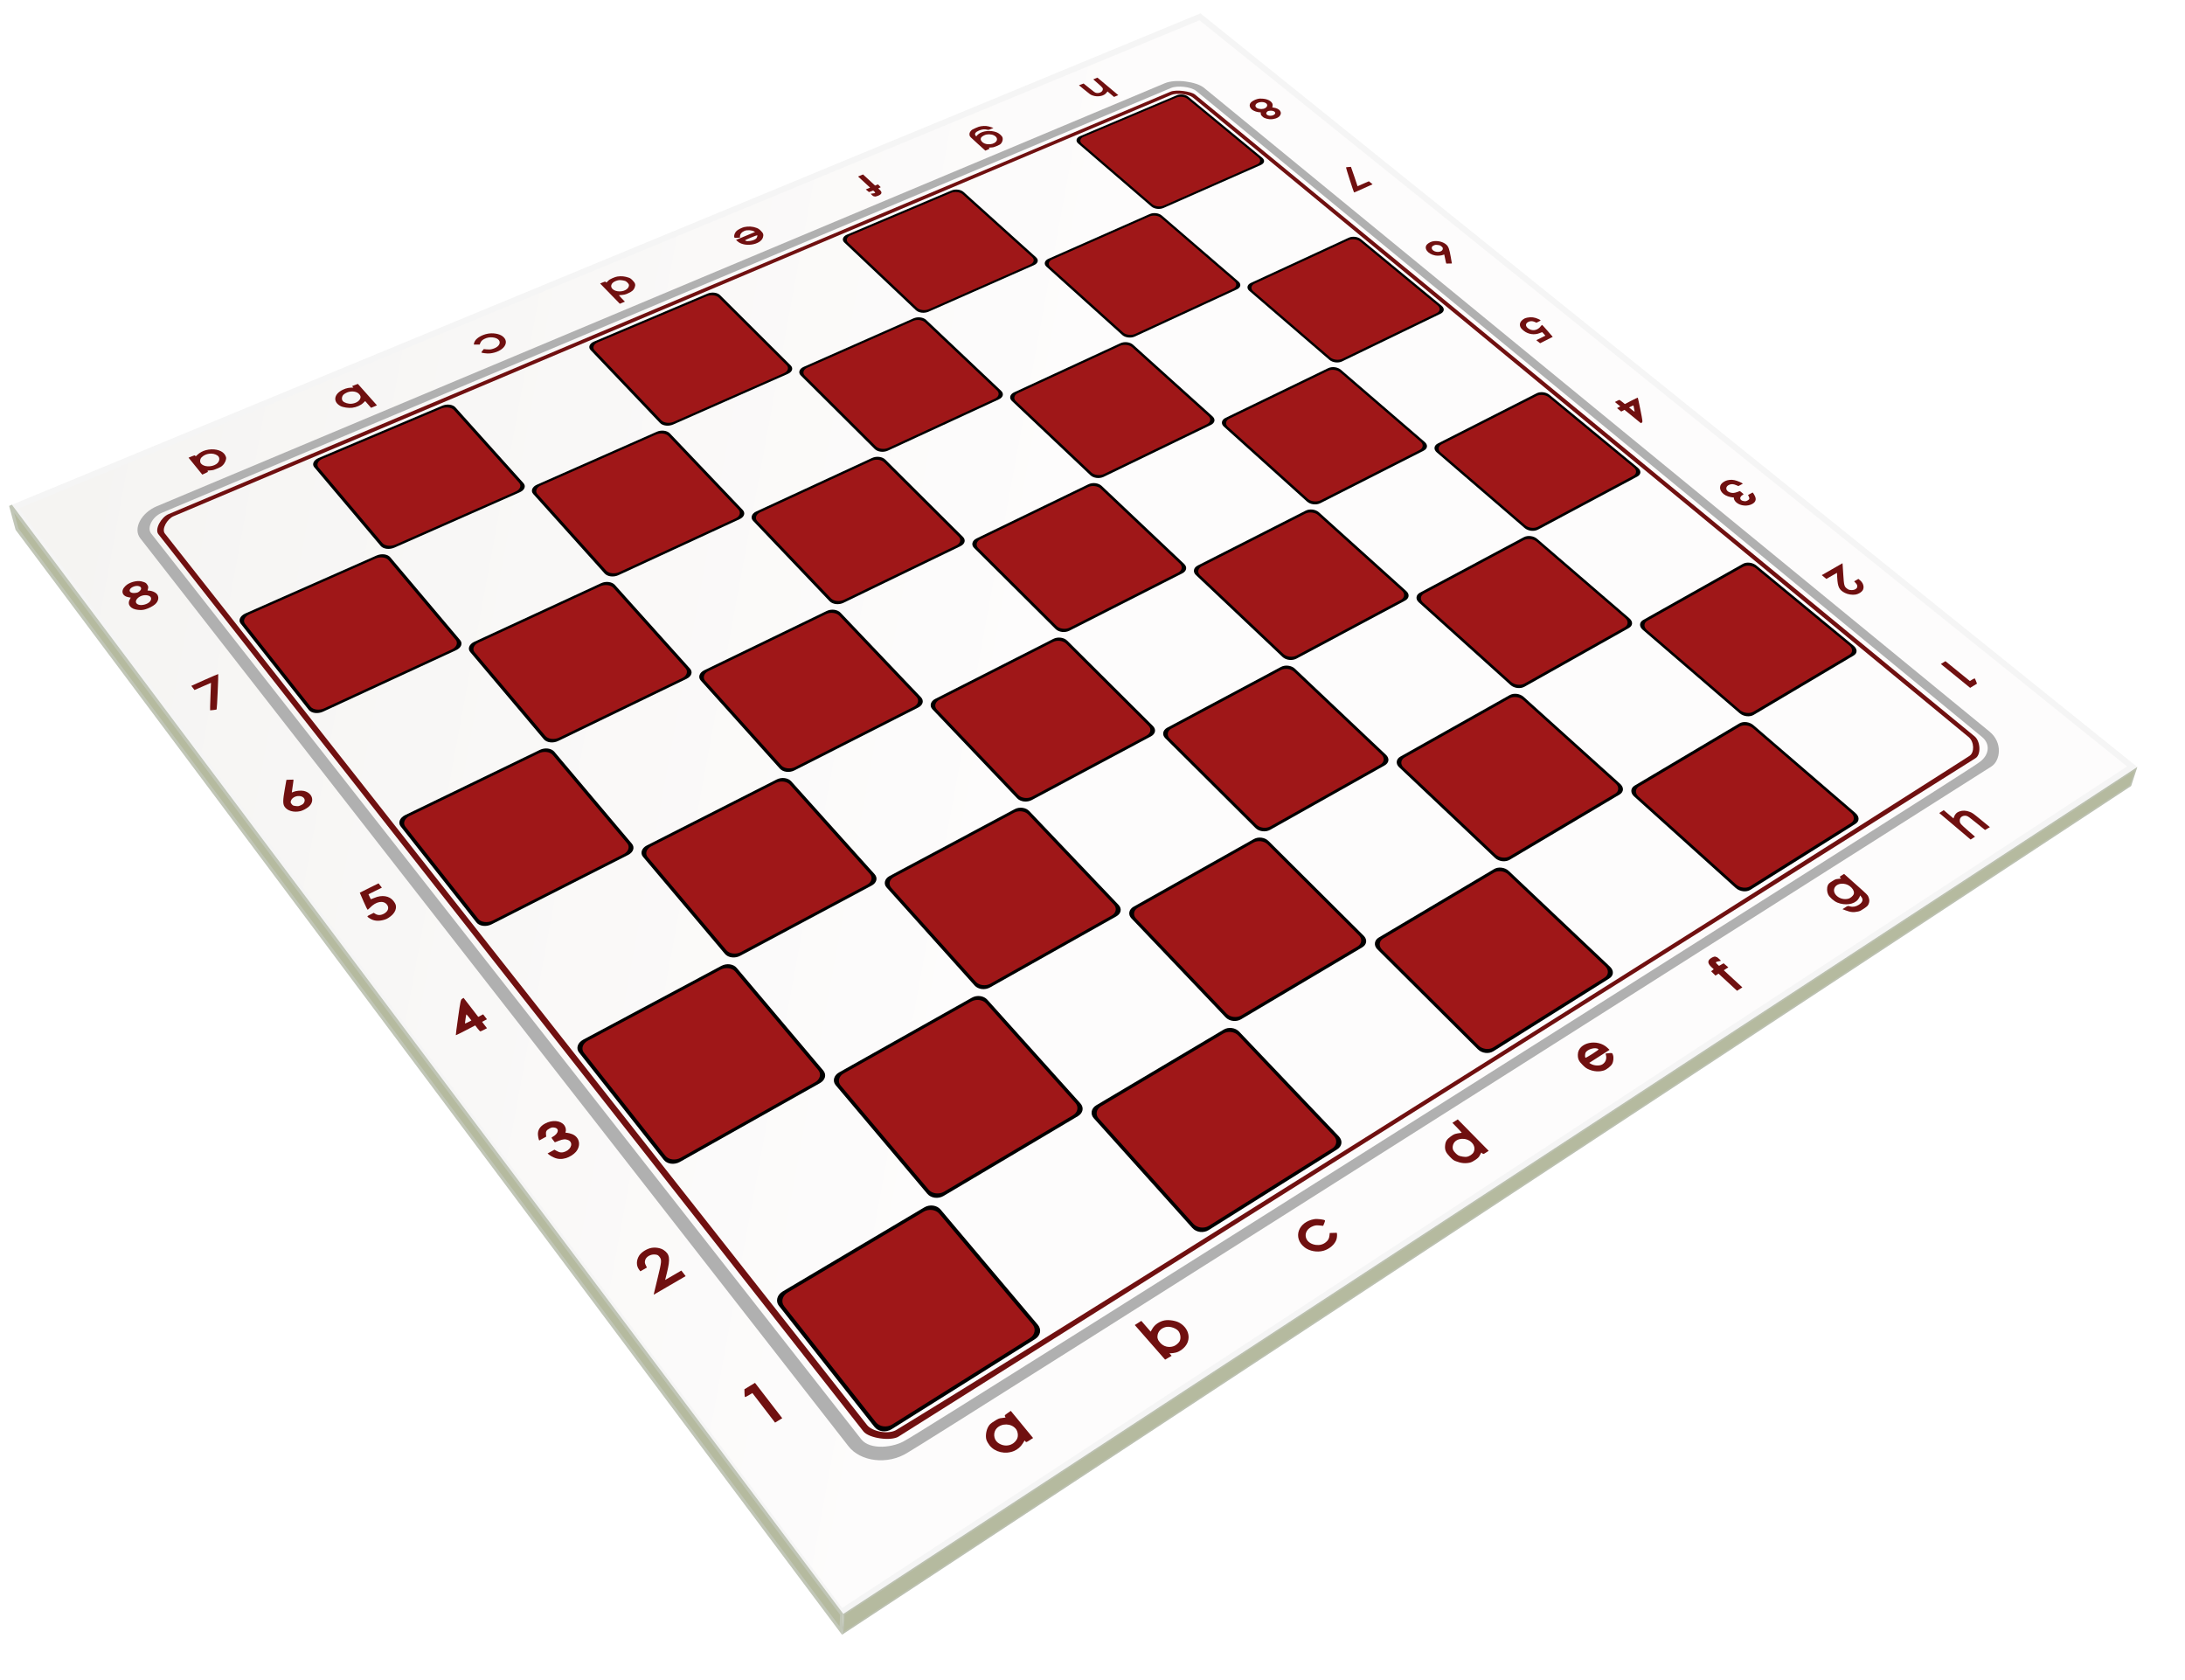 <?xml version="1.0" encoding="UTF-8"?>
<svg width="500" height="384.43" version="1.1" viewBox="0 0 132.292 101.713" xmlns="http://www.w3.org/2000/svg">
 <defs>
  <filter id="c" x="-.042" y="-.056" width="1.084" height="1.112" color-interpolation-filters="sRGB">
   <feGaussianBlur stdDeviation="12.087"/>
  </filter>
  <linearGradient id="d" x1="490.42" x2="549.22" y1="-360.39" y2="-41.218" gradientUnits="userSpaceOnUse">
   <stop stop-color="#fdfcfc" offset="0"/>
   <stop stop-color="#f5f4f2" offset="1"/>
  </linearGradient>
 </defs>
 <g transform="translate(0 -195.29)">
  <g transform="matrix(.186 0 0 .186 -139.76 251.36)">
   <path transform="matrix(.949 0 0 .945 56.225 -3.28)" d="m1145.5-285.71 303.44 244.07-420.15 275.13-269.32-359.62z" fill-rule="evenodd" filter="url(#c)" style="paint-order:normal"/>
   <g transform="matrix(0 -1 -1 0 728.15 415.46)">
    <path d="m711.44-413.85-244.07-303.44-275.13 420.15 359.62 269.32z" fill="url(#d)" fill-rule="evenodd" stroke="#f5f5f5" stroke-width="1.952" style="paint-order:normal"/>
    <g transform="translate(655.01 -589.58)">
     <path d="m-405.67 273.82c-1.547 2.456-0.592 9.672 1.703 11.476 2.572 2.021 290.31 228.15 292.01 229.49 1.616 1.27 5.52-0.932 6.527-3.321 1.115-2.646 136.67-324.22 137.48-326.13 0.791-1.875 0.136-6.713-0.944-8.026-1.2-1.458-207.03-251.52-208.86-253.73-1.592-1.934-5.96-2.139-7.103-0.325-1.173 1.862-218.67 347.18-220.81 350.58l-1.7e-4 -1.4e-4m221.55-348.59c1.051-1.671 4.584-1.594 6.121 0.27 1.8 2.183 207.05 251.17 208.2 252.57 1.018 1.234 1.563 5.152 0.814 6.925-0.76 1.8-136.07 322.3-137.13 324.81-0.895 2.119-4.205 3.973-5.628 2.852-1.602-1.262-287.81-226.72-290.19-228.59-2.104-1.658-3.166-6.997-1.532-9.596 1.19-1.893 19.466-32.349 120.19-192.5 72.649-115.5 98.534-155.76 99.149-156.74" fill="#701010" stroke-width=".48"/>
     <path d="m-410.86 270.82c-4.237 6.686-2.878 15.487 1.997 19.289l164.07 127.98 131.49 102.58c3.188 2.487 8.332-0.374 10.422-5.353l74.497-177.54 63.193-150.6c1.51-3.598 0.481-10.369-1.503-12.79l-95.237-116.21-114.3-139.48c-3.58-4.369-9.493-3.511-11.357-0.57l-100.09 157.78c-64.163 101.14-122.83 193.96-123.17 194.9l-1.8e-4 -1.3e-4m224.41-348.41c2.191-3.47 6.02-4.227 8.491-1.221l114.72 139.56 95.543 116.23c1.363 1.658 1.829 6.107 0.96 8.17l-63.471 150.79-74.854 177.83c-1.278 3.036-4.859 4.804-6.651 3.399l-131.18-102.85-163.63-128.29c-3.715-2.913-2.71-10.712-0.409-14.358 1.738-3.956 218.58-347.26 220.48-349.27l5e-5 8e-5" fill="#b0b0b0" stroke-width=".48"/>
     <g transform="matrix(.977 0 0 .977 -413.93 -262.06)" fill-rule="evenodd">
      <g transform="translate(-200.01 -59.392)">
       <path d="m482.68 825.54l19.289-43.681c0.757-1.714 0.47-3.718-0.566-4.591l-27.591-23.282c-1.131-0.955-2.582-0.372-3.384 1.364l-20.456 44.272c-0.803 1.737-0.58 3.873 0.6 4.804l28.758 22.691c1.078 0.851 2.594 0.136 3.35-1.577"/>
       <path d="m482.42 824.13l18.538-41.942c0.695-1.573 0.453-3.541-0.539-4.377l-26.507-22.338c-1.037-0.874-2.487-0.289-3.222 1.304 0 0-19.612 42.486-19.612 42.486-0.766 1.659-0.509 3.718 0.57 4.571l27.581 21.794c1.032 0.815 2.467 0.14 3.191-1.498" fill="#9f1718"/>
      </g>
      <g transform="translate(-200.01 49.887)">
       <path d="m415.5 663.03s21.722-44.865 21.722-44.865c0.851-1.758 0.542-3.873-0.605-4.842l-30.617-25.835c-1.257-1.061-2.879-0.524-3.783 1.256l-23.097 45.458c-0.907 1.786-0.671 4.042 0.644 5.079l31.992 25.243c1.198 0.945 2.892 0.268 3.744-1.493"/>
       <path d="m415.22 661.53l20.877-43.079c0.782-1.614 0.523-3.689-0.577-4.615l-29.416-24.789c-1.152-0.971-2.773-0.432-3.602 1.201l-22.144 43.624c-0.866 1.706-0.59 3.882 0.612 4.832l30.682 24.244c1.146 0.906 2.751 0.266 3.567-1.418" fill="#9f1718"/>
      </g>
      <g transform="translate(-200.01 159.17)">
       <path d="m340.67 494.45l24.596-46.047c0.963-1.802 0.629-4.042-0.65-5.121l-34.169-28.833c-1.405-1.185-3.228-0.71-4.255 1.114 0 0-26.232 46.628-26.232 46.628-1.032 1.834-0.779 4.225 0.694 5.387l35.805 28.251c1.339 1.057 3.243 0.43 4.21-1.379"/>
       <path d="m340.36 492.86l23.641-44.213c0.884-1.654 0.606-3.849-0.62-4.882l-32.831-27.667c-1.288-1.085-3.111-0.607-4.051 1.066 0 0-25.147 44.748-25.147 44.748-0.985 1.752-0.687 4.06 0.66 5.125l34.337 27.131c1.281 1.012 3.085 0.421 4.01-1.309" fill="#9f1718"/>
      </g>
      <g transform="translate(-200.01 268.45)">
       <path d="m256.79 318.7s28.022-47.199 28.022-47.199c1.095-1.845 0.733-4.224-0.701-5.434l-38.378-32.385c-1.58-1.333-3.644-0.939-4.816 0.926l-29.987 47.752c-1.181 1.881-0.909 4.423 0.753 5.735l40.342 31.831c1.506 1.188 3.661 0.631 4.764-1.226"/>
       <path d="m256.45 317.01l26.936-45.318c1.006-1.693 0.706-4.022-0.669-5.181l-36.877-31.077c-1.448-1.221-3.512-0.823-4.585 0.888l-28.744 45.827c-1.127 1.797-0.804 4.254 0.716 5.456l38.685 30.567c1.441 1.139 3.483 0.613 4.538-1.162" fill="#9f1718"/>
      </g>
      <g transform="translate(-145.37 -114.03)">
       <path d="m479.82 855.8l17.419-41.22c0.684-1.619 0.415-3.533-0.533-4.385l-25.232-22.661c-1.034-0.928-2.352-0.398-3.075 1.24l-18.43 41.735c-0.722 1.636-0.512 3.671 0.563 4.578l26.243 22.145c0.985 0.831 2.362 0.181 3.045-1.433"/>
       <path d="m479.58 854.45s16.74-39.578 16.74-39.578c0.628-1.486 0.4-3.365-0.508-4.179l-24.241-21.743c-0.947-0.85-2.265-0.318-2.928 1.185l-17.671 40.053c-0.69 1.563-0.448 3.525 0.536 4.356l25.171 21.268c0.942 0.796 2.247 0.182 2.9-1.361" fill="#9f1718"/>
      </g>
      <g transform="translate(-145.37 -4.753)">
       <path d="m418.59 694.65s19.522-42.251 19.522-42.251c0.766-1.658 0.477-3.673-0.568-4.612l-27.862-25.022c-1.143-1.026-2.609-0.541-3.421 1.136l-20.704 42.764c-0.812 1.678-0.589 3.821 0.603 4.827l29.045 24.509c1.089 0.919 2.621 0.306 3.386-1.35"/>
       <path d="m418.33 693.22s18.762-40.568 18.762-40.568c0.704-1.521 0.46-3.498-0.542-4.396l-26.768-24.01c-1.047-0.939-2.513-0.452-3.257 1.086 0 0-19.85 41.04-19.85 41.04-0.775 1.603-0.517 3.671 0.573 4.593l27.857 23.538c1.042 0.88 2.493 0.302 3.226-1.282" fill="#9f1718"/>
      </g>
      <g transform="translate(-145.37 104.53)">
       <path d="m350.74 527.88l21.987-43.273c0.862-1.696 0.551-3.824-0.608-4.865l-30.925-27.773c-1.27-1.14-2.909-0.713-3.825 1.001 0 0-23.381 43.773-23.381 43.773-0.918 1.72-0.681 3.984 0.647 5.104l32.32 27.273c1.21 1.021 2.923 0.458 3.786-1.241"/>
       <path d="m350.46 526.38l21.132-41.548c0.792-1.556 0.531-3.641-0.58-4.638l-29.712-26.651c-1.164-1.044-2.803-0.614-3.642 0.958l-22.416 42.009c-0.877 1.643-0.599 3.83 0.615 4.856l30.996 26.19c1.158 0.978 2.78 0.447 3.606-1.177" fill="#9f1718"/>
      </g>
      <g transform="translate(-145.37 213.81)">
       <path d="m275.13 354.55s24.901-44.262 24.901-44.262c0.975-1.732 0.639-3.986-0.653-5.147l-34.523-31.004c-1.419-1.275-3.264-0.922-4.303 0.827 0 0-26.559 44.735-26.559 44.735-1.045 1.76-0.791 4.159 0.698 5.415l36.182 30.532c1.353 1.142 3.279 0.644 4.257-1.096"/>
       <path d="m274.83 352.95l23.934-42.498c0.895-1.59 0.616-3.796-0.623-4.907l-33.171-29.753c-1.301-1.167-3.145-0.812-4.097 0.793l-25.461 42.933c-0.997 1.681-0.698 4.002 0.664 5.152l34.698 29.318c1.294 1.094 3.119 0.624 4.056-1.039" fill="#9f1718"/>
      </g>
      <g transform="translate(-90.728 -59.392)">
       <path d="m416.29 728.41l17.627-39.917c0.692-1.567 0.421-3.493-0.535-4.403l-25.475-24.245c-1.044-0.993-2.376-0.553-3.108 1.032l-18.651 40.365c-0.731 1.582-0.52 3.623 0.566 4.599l26.498 23.798c0.995 0.893 2.386 0.337 3.077-1.227"/>
       <path d="m416.05 727.05l16.94-38.326c0.636-1.438 0.406-3.326-0.51-4.197l-24.473-23.266c-0.956-0.909-2.288-0.467-2.959 0.986l-17.882 38.738c-0.698 1.512-0.455 3.482 0.538 4.376l25.416 22.853c0.952 0.856 2.27 0.33 2.931-1.165" fill="#9f1718"/>
      </g>
      <g transform="translate(-90.728 49.887)">
       <path d="m354.46 563.4l19.757-40.807c0.775-1.601 0.485-3.628-0.571-4.633l-28.136-26.778c-1.154-1.098-2.636-0.712-3.458 0.905l-20.955 41.241c-0.822 1.618-0.598 3.769 0.605 4.85l29.334 26.344c1.1 0.988 2.648 0.479 3.423-1.122"/>
       <path d="m354.2 561.96l18.988-39.18c0.712-1.469 0.467-3.455-0.544-4.417l-27.031-25.697c-1.058-1.005-2.539-0.617-3.292 0.866l-20.091 39.58c-0.785 1.546-0.525 3.624 0.576 4.615l28.134 25.297c1.052 0.946 2.519 0.466 3.26-1.064" fill="#9f1718"/>
      </g>
      <g transform="translate(-90.728 159.17)">
       <path d="m285.93 392.35l22.255-41.664c0.872-1.633 0.56-3.774-0.611-4.888l-31.237-29.73c-1.283-1.221-2.94-0.904-3.867 0.744l-23.668 42.071c-0.93 1.653-0.691 3.925 0.65 5.13l32.65 29.322c1.223 1.098 2.954 0.65 3.828-0.985"/>
       <path d="m285.64 390.83s21.39-40.002 21.39-40.002c0.801-1.498 0.539-3.593-0.582-4.66l-30.012-28.531c-1.176-1.118-2.833-0.799-3.682 0.713l-22.691 40.377c-0.887 1.579-0.609 3.777 0.618 4.881l31.313 28.156c1.17 1.052 2.81 0.63 3.646-0.934" fill="#9f1718"/>
      </g>
      <g transform="translate(-90.728 268.45)">
       <path d="m209.54 214.22s25.208-42.459 25.208-42.459c0.987-1.662 0.649-3.93-0.656-5.173l-34.88-33.197c-1.434-1.365-3.299-1.137-4.351 0.538l-26.89 42.82c-1.058 1.684-0.803 4.093 0.702 5.444l36.562 32.835c1.367 1.228 3.314 0.859 4.305-0.81"/>
       <path d="m209.23 212.6l24.229-40.764c0.906-1.525 0.625-3.742-0.626-4.931l-33.514-31.86c-1.315-1.25-3.179-1.019-4.143 0.518 0 0-25.778 41.097-25.778 41.097-1.009 1.609-0.709 3.942 0.667 5.179l35.062 31.527c1.308 1.176 3.153 0.829 4.101-0.766" fill="#9f1718"/>
      </g>
      <g transform="translate(-36.088 -114.03)">
       <path d="m409.32 764.04l15.983-37.822c0.628-1.487 0.373-3.329-0.506-4.213l-23.391-23.505c-0.957-0.962-2.173-0.56-2.836 0.942 0 0-16.875 38.215-16.875 38.215-0.661 1.496-0.461 3.445 0.534 4.391l24.284 23.112c0.913 0.869 2.183 0.36 2.808-1.12"/>
       <path d="m409.09 762.74s15.359-36.314 15.359-36.314c0.577-1.364 0.36-3.17-0.483-4.016 0 0-22.471-22.556-22.471-22.556-0.877-0.881-2.093-0.477-2.7 0.9l-16.181 36.676c-0.631 1.43-0.402 3.312 0.508 4.179l23.292 22.194c0.873 0.832 2.077 0.352 2.675-1.063" fill="#9f1718"/>
      </g>
      <g transform="translate(-36.088 -4.753)">
       <path d="m352.72 600.71s17.836-38.602 17.836-38.602c0.7-1.516 0.428-3.452-0.538-4.423 0 0-25.719-25.844-25.719-25.844-1.054-1.059-2.4-0.708-3.14 0.822l-18.873 38.982c-0.74 1.528-0.528 3.576 0.569 4.62l26.756 25.465c1.004 0.956 2.411 0.493 3.11-1.019"/>
       <path d="m352.47 599.34l17.141-37.063c0.643-1.391 0.413-3.287-0.513-4.216l-24.708-24.801c-0.966-0.969-2.312-0.617-2.99 0.787l-18.096 37.412c-0.706 1.46-0.463 3.44 0.541 4.396l25.662 24.452c0.961 0.915 2.294 0.479 2.962-0.967" fill="#9f1718"/>
      </g>
      <g transform="translate(-36.088 104.53)">
       <path d="m290.28 431.8s19.994-39.35 19.994-39.35c0.784-1.544 0.493-3.583-0.573-4.654 0 0-28.412-28.55-28.412-28.55-1.165-1.171-2.663-0.885-3.495 0.672l-21.208 39.704c-0.832 1.558-0.607 3.716 0.608 4.873l29.626 28.196c1.111 1.057 2.676 0.653 3.46-0.891"/>
       <path d="m290.02 430.35s19.216-37.78 19.216-37.78c0.72-1.417 0.475-3.411-0.547-4.437l-27.296-27.4c-1.068-1.072-2.566-0.784-3.328 0.644l-20.333 38.106c-0.794 1.489-0.534 3.577 0.579 4.636l28.414 27.074c1.063 1.012 2.545 0.631 3.296-0.844" fill="#9f1718"/>
      </g>
      <g transform="translate(-36.088 213.81)">
       <path d="m221.06 256.41l22.525-40.039c0.883-1.569 0.569-3.724-0.614-4.911l-31.551-31.705c-1.296-1.302-2.971-1.097-3.91 0.484l-23.957 40.352c-0.941 1.585-0.702 3.866 0.653 5.156l32.983 31.392c1.235 1.175 2.985 0.844 3.87-0.728"/>
       <path d="m220.78 254.88s21.649-38.441 21.649-38.441c0.811-1.44 0.548-3.545-0.585-4.682l-30.314-30.428c-1.188-1.192-2.863-0.984-3.723 0.465l-22.968 38.729c-0.898 1.515-0.618 3.724 0.622 4.905l31.632 30.14c1.181 1.126 2.84 0.814 3.686-0.688" fill="#9f1718"/>
      </g>
      <g transform="translate(18.552 -59.392)">
       <path d="m346.25 639.56s16.171-36.619 16.171-36.619c0.636-1.439 0.379-3.292-0.508-4.23l-23.61-24.966c-0.966-1.022-2.194-0.702-2.865 0.75l-17.074 36.953c-0.669 1.447-0.468 3.402 0.536 4.41 0 0 24.514 24.633 24.514 24.633 0.921 0.926 2.205 0.504 2.838-0.93"/>
       <path d="m346.02 638.25s15.54-35.159 15.54-35.159c0.584-1.321 0.366-3.134-0.485-4.032 0 0-22.681-23.96-22.681-23.96-0.886-0.936-2.114-0.614-2.728 0.718l-16.371 35.466c-0.638 1.383-0.409 3.273 0.51 4.197 0 0 23.513 23.653 23.513 23.653 0.881 0.886 2.097 0.488 2.703-0.882" fill="#9f1718"/>
      </g>
      <g transform="translate(18.552 49.887)">
       <path d="m289.1 472.67l18.047-37.276c0.709-1.464 0.435-3.41-0.54-4.442l-25.965-27.456c-1.064-1.125-2.424-0.865-3.174 0.61l-19.097 37.585c-0.749 1.473-0.536 3.528 0.571 4.641l27.015 27.146c1.014 1.019 2.435 0.651 3.143-0.809"/>
       <path d="m288.86 471.29s17.344-35.788 17.344-35.788c0.651-1.343 0.419-3.247-0.515-4.234 0 0-24.944-26.35-24.944-26.35-0.975-1.03-2.335-0.768-3.022 0.585l-18.311 36.073c-0.715 1.408-0.47 3.396 0.543 4.416l25.911 26.065c0.97 0.976 2.317 0.629 2.993-0.767" fill="#9f1718"/>
      </g>
      <g transform="translate(18.552 159.17)">
       <path d="m226.06 299.84l20.233-37.878c0.794-1.486 0.5-3.537-0.576-4.675l-28.69-30.338c-1.177-1.244-2.691-1.059-3.532 0.437l-21.463 38.151c-0.842 1.497-0.617 3.663 0.611 4.896 0 0 29.92 30.065 29.92 30.065 1.122 1.127 2.703 0.828 3.497-0.658"/>
       <path d="m225.79 298.38l19.445-36.366c0.729-1.363 0.482-3.367-0.549-4.457 0 0-27.564-29.117-27.564-29.117-1.079-1.139-2.592-0.952-3.363 0.42l-20.577 36.617c-0.804 1.431-0.542 3.529 0.581 4.659l28.696 28.866c1.073 1.079 2.572 0.798 3.331-0.622" fill="#9f1718"/>
      </g>
      <g transform="translate(18.552 268.45)">
       <path d="m156.15 120.08s22.797-38.398 22.797-38.398c0.893-1.504 0.577-3.672-0.617-4.935 0 0-31.868-33.698-31.868-33.698-1.309-1.384-3.003-1.291-3.952 0.221l-24.249 38.615c-0.953 1.517-0.712 3.806 0.657 5.182l33.319 33.482c1.248 1.254 3.017 1.04 3.912-0.467"/>
       <path d="m155.86 118.54l21.911-36.864c0.821-1.381 0.556-3.496-0.588-4.705 0 0-30.618-32.344-30.618-32.344-1.199-1.267-2.893-1.172-3.763 0.215l-23.247 37.063c-0.909 1.45-0.628 3.67 0.625 4.93 0 0 31.954 32.145 31.954 32.145 1.194 1.201 2.87 1 3.727-0.441" fill="#9f1718"/>
      </g>
      <g transform="translate(73.191 -114.03)">
       <path d="m335.66 679.77l14.717-34.827c0.579-1.37 0.337-3.146-0.482-4.054l-21.759-24.142c-0.89-0.987-2.015-0.694-2.624 0.687l-15.509 35.122c-0.607 1.374-0.416 3.244 0.507 4.219 0 0 22.551 23.847 22.551 23.847 0.848 0.897 2.024 0.51 2.6-0.852"/>
       <path d="m335.44 678.51l14.143-33.437c0.532-1.257 0.325-2.995-0.459-3.864l-20.903-23.169c-0.815-0.904-1.94-0.609-2.499 0.657l-14.872 33.709c-0.579 1.313-0.362 3.121 0.482 4.015 0 0 21.632 22.897 21.632 22.897 0.811 0.859 1.926 0.494 2.476-0.808" fill="#9f1718"/>
      </g>
      <g transform="translate(73.191 -4.753)">
       <path d="m283.14 514.78l16.36-35.407c0.643-1.391 0.386-3.254-0.51-4.248l-23.831-26.44c-0.975-1.082-2.216-0.845-2.895 0.557 0 0-17.274 35.68-17.274 35.68-0.676 1.397-0.475 3.358 0.538 4.429l24.746 26.167c0.93 0.983 2.227 0.648 2.867-0.738"/>
       <path d="m282.91 513.46l15.721-33.993c0.591-1.277 0.372-3.098-0.487-4.049 0 0-22.893-25.375-22.893-25.375-0.894-0.991-2.135-0.752-2.756 0.534l-16.564 34.245c-0.646 1.335-0.415 3.233 0.512 4.215l23.735 25.124c0.889 0.942 2.118 0.625 2.731-0.699" fill="#9f1718"/>
      </g>
      <g transform="translate(73.191 104.53)">
       <path d="m225.45 344.32l18.26-35.937c0.717-1.411 0.442-3.369-0.542-4.461l-26.213-29.082c-1.074-1.192-2.449-1.023-3.207 0.397l-19.324 36.176c-0.757 1.418-0.544 3.479 0.574 4.662 0 0 27.276 28.843 27.276 28.843 1.024 1.083 2.46 0.811 3.176-0.597"/>
       <path d="m225.2 342.93l17.548-34.502c0.659-1.295 0.426-3.207-0.517-4.252l-25.183-27.913c-0.984-1.091-2.359-0.921-3.054 0.382l-18.528 34.722c-0.723 1.355-0.477 3.353 0.546 4.436l26.162 27.692c0.979 1.037 2.34 0.781 3.025-0.565" fill="#9f1718"/>
      </g>
      <g transform="translate(73.191 213.81)">
       <path d="m161.79 167.52l20.474-36.393c0.803-1.427 0.508-3.491-0.579-4.697l-28.97-32.142c-1.188-1.318-2.719-1.235-3.57 0.2 0 0-21.72 36.583-21.72 36.583-0.852 1.436-0.626 3.608 0.614 4.92l30.216 31.952c1.133 1.198 2.732 1.005 3.534-0.422"/>
       <path d="m161.53 166.05l19.677-34.939c0.738-1.31 0.49-3.323-0.552-4.477 0 0-27.833-30.851-27.833-30.851-1.089-1.207-2.619-1.121-3.399 0.194l-20.824 35.114c-0.814 1.372-0.55 3.48 0.584 4.681l28.98 30.676c1.084 1.147 2.599 0.966 3.367-0.398" fill="#9f1718"/>
      </g>
      <g transform="translate(127.83 -59.392)">
       <path d="m273 557.97s14.888-33.714 14.888-33.714c0.586-1.326 0.343-3.111-0.484-4.07l-21.958-25.493c-0.898-1.042-2.034-0.825-2.651 0.51l-15.689 33.956c-0.614 1.329-0.422 3.203 0.509 4.236l22.76 25.252c0.856 0.95 2.044 0.643 2.626-0.676"/>
       <path d="m272.78 556.7l14.306-32.368c0.538-1.217 0.33-2.961-0.461-3.879l-21.094-24.467c-0.823-0.955-1.959-0.736-2.524 0.489l-15.044 32.59c-0.586 1.27-0.368 3.085 0.484 4.031l21.832 24.245c0.819 0.909 1.944 0.62 2.502-0.641" fill="#9f1718"/>
      </g>
      <g transform="translate(127.83 49.887)">
       <path d="m219.99 389.71s16.55-34.184 16.55-34.184c0.65-1.343 0.392-3.216-0.512-4.265 0 0-24.053-27.925-24.053-27.925-0.984-1.143-2.238-0.989-2.925 0.362l-17.476 34.395c-0.684 1.347-0.482 3.314 0.54 4.449l24.979 27.714c0.939 1.041 2.249 0.793 2.897-0.545"/>
       <path d="m219.76 388.38s15.905-32.818 15.905-32.818c0.597-1.233 0.378-3.061-0.489-4.066 0 0-23.107-26.803-23.107-26.803-0.902-1.047-2.156-0.891-2.785 0.348 0 0-16.757 33.013-16.757 33.013-0.653 1.287-0.422 3.193 0.514 4.233l23.959 26.608c0.898 0.997 2.139 0.764 2.759-0.515" fill="#9f1718"/>
      </g>
      <g transform="translate(127.83 159.17)">
       <path d="m161.76 215.64l18.474-34.586c0.725-1.358 0.449-3.327-0.545-4.48l-26.463-30.723c-1.084-1.259-2.473-1.183-3.24 0.181l-19.552 34.754c-0.766 1.362-0.553 3.43 0.576 4.683l27.54 30.555c1.034 1.147 2.485 0.972 3.209-0.383"/>
       <path d="m161.51 214.23s17.754-33.204 17.754-33.204c0.666-1.246 0.433-3.166-0.519-4.271l-25.423-29.489c-0.994-1.153-2.382-1.075-3.086 0.176 0 0-18.746 33.358-18.746 33.358-0.732 1.302-0.485 3.309 0.548 4.456l26.414 29.334c0.989 1.098 2.364 0.934 3.057-0.361" fill="#9f1718"/>
      </g>
      <g transform="translate(127.83 268.45)">
       <path d="m97.484 34.84s20.717-34.894 20.717-34.894c0.813-1.369 0.516-3.444-0.581-4.718 0 0-29.253-33.963-29.253-33.963-1.2-1.393-2.747-1.412-3.608-0.04 0 0-21.979 35-21.979 35-0.863 1.374-0.635 3.554 0.617 4.943l30.515 33.856c1.144 1.269 2.76 1.184 3.572-0.185"/>
       <path d="m97.214 33.355l19.91-33.498c0.746-1.256 0.497-3.278-0.554-4.498l-28.105-32.6c-1.1-1.276-2.646-1.292-3.436-0.034l-21.072 33.596c-0.823 1.313-0.559 3.431 0.587 4.703 0 0 29.267 32.502 29.267 32.502 1.094 1.215 2.625 1.136 3.403-0.172" fill="#9f1718"/>
      </g>
      <g transform="translate(182.47 -114.03)">
       <path d="m259.2 602.09s13.596-32.174 13.596-32.174c0.535-1.266 0.305-2.98-0.459-3.907l-20.306-24.61c-0.83-1.006-1.874-0.806-2.437 0.469l-14.303 32.39c-0.559 1.266-0.377 3.063 0.482 4.06l21.012 24.395c0.791 0.918 1.883 0.636 2.414-0.622"/>
       <path d="m259 600.88l13.065-30.889c0.491-1.162 0.295-2.836-0.438-3.723 0 0-19.506-23.62-19.506-23.62-0.76-0.921-1.805-0.72-2.321 0.449l-13.715 31.087c-0.534 1.21-0.327 2.95 0.459 3.863 0 0 20.156 23.422 20.156 23.422 0.757 0.879 1.791 0.613 2.3-0.589" fill="#9f1718"/>
      </g>
      <g transform="translate(182.47 -4.753)">
       <path d="m210.31 435.89l15.059-32.592c0.592-1.282 0.348-3.076-0.486-4.086l-22.159-26.856c-0.906-1.098-2.054-0.958-2.678 0.331l-15.871 32.78c-0.621 1.283-0.429 3.163 0.511 4.254 0 0 22.97 26.668 22.97 26.668 0.864 1.003 2.064 0.776 2.653-0.499"/>
       <path d="m210.09 434.62s14.471-31.29 14.471-31.29c0.544-1.176 0.336-2.928-0.463-3.895l-21.286-25.776c-0.83-1.006-1.978-0.863-2.55 0.319l-15.218 31.463c-0.593 1.226-0.374 3.049 0.486 4.048 0 0 22.033 25.603 22.033 25.603 0.826 0.96 1.963 0.747 2.527-0.472" fill="#9f1718"/>
      </g>
      <g transform="translate(182.47 104.53)">
       <path d="m156.81 264.34s16.742-32.95 16.742-32.95c0.658-1.295 0.398-3.177-0.515-4.283 0 0-24.277-29.423-24.277-29.423-0.994-1.204-2.26-1.135-2.955 0.165 0 0-17.68 33.099-17.68 33.099-0.692 1.296-0.49 3.269 0.543 4.468l25.215 29.274c0.947 1.1 2.271 0.94 2.926-0.35"/>
       <path d="m156.58 263l16.089-31.633c0.604-1.188 0.384-3.024-0.491-4.083l-23.322-28.241c-0.911-1.103-2.177-1.032-2.813 0.161l-16.952 31.77c-0.661 1.239-0.428 3.153 0.516 4.251l24.185 28.104c0.906 1.053 2.16 0.903 2.788-0.33" fill="#9f1718"/>
      </g>
      <g transform="translate(182.47 213.81)">
       <path d="m98.026 86.623l18.691-33.223c0.734-1.304 0.456-3.284-0.547-4.5 0 0-26.714-32.377-26.714-32.377-1.095-1.327-2.498-1.344-3.274-0.036 0 0-19.782 33.319-19.782 33.319-0.776 1.306-0.561 3.381 0.579 4.704l27.805 32.282c1.044 1.212 2.51 1.134 3.243-0.168"/>
       <path d="m97.776 85.208s17.962-31.894 17.962-31.894c0.674-1.197 0.439-3.126-0.522-4.29 0 0-25.665-31.078-25.665-31.078-1.003-1.215-2.406-1.23-3.118-0.031l-18.967 31.982c-0.74 1.248-0.492 3.264 0.551 4.476l26.669 30.99c0.998 1.16 2.388 1.088 3.089-0.156" fill="#9f1718"/>
      </g>
     </g>
    </g>
    <g transform="translate(655.65 -589.51)" fill="#701010" stroke-width=".16">
     <g transform="translate(0 .072)">
      <path d="m-396.94 317.6l4.797 3.684-0.708 1.165c-0.39 0.641-0.651 1.21-0.581 1.264 0.07 0.053 0.666 0.112 1.323 0.131l1.194 0.033 1.046-1.726 1.045-1.723-5.732-4.416-5.777-4.45-0.716 1.165-0.717 1.167 4.828 3.708"/>
      <path d="m-274.43 409.86c0.012 0.091 0.455 0.499 0.984 0.906l0.961 0.739s-1.631 3.12-1.631 3.12c-0.899 1.72-1.597 3.159-1.549 3.195s2.683-0.305 5.84-0.755c5.303-0.756 5.721-0.846 6-1.297l0.3-0.484-3.085-2.38-3.099-2.391s0.415-0.796 0.415-0.796 0.415-0.796 0.415-0.796l-0.803-0.621-0.804-0.621s-0.416 0.796-0.416 0.796-0.417 0.797-0.417 0.797l-1.036-0.8-1.038-0.801-0.53 1.011c-0.292 0.556-0.521 1.087-0.509 1.178l2e-5 1e-5m4.614 3.699c0.605 0.465 0.978 0.835 0.874 0.867-0.222 0.067-2.538 0.406-2.821 0.412-0.154 3e-3 -0.071-0.251 0.343-1.044l0.547-1.048 1.057 0.813"/>
      <path d="m-359.22 353.2c0.507-0.114 2.68-0.637 4.824-1.16 4.96-1.212 5.615-1.269 6.52-0.572 0.584 0.45 0.703 0.644 0.802 1.316 0.231 1.552-0.71 3.194-1.969 3.433-0.656 0.125-0.84 0.088-1.708-0.337l-0.544-0.267-0.613 1.063-0.614 1.064 0.559 0.427c1.235 0.943 3.014 0.934 4.532-0.021 1.119-0.704 2.245-2.48 2.53-3.99 0.258-1.367-0.033-3.014-0.708-4.009-1.346-1.982-2.765-2.188-7.353-1.058l-2.377 0.586 1.533-2.64s1.529-2.633 1.529-2.633l-0.905-0.7-0.906-0.701s-3.019 5.189-3.019 5.189-3.035 5.217-3.035 5.217l0.922-0.207"/>
      <path d="m-315.68 381.95c-0.428 1.467-0.365 2.666 0.208 3.952 0.277 0.622 0.685 1.335 0.907 1.585 0 0 0.402 0.455 0.402 0.455l0.612-1.118 0.611-1.117s-0.452-0.808-0.452-0.808c-0.53-0.948-0.574-1.727-0.153-2.737 0.862-2.066 3.027-2.592 3.739-0.914 0.38 0.895 0.321 1.665-0.236 3.077l-0.497 1.261 0.765 0.587c0.752 0.577 0.768 0.579 1.009 0.141 1.109-2.019 2.808-2.295 3.04-0.498 0.08 0.619 0.023 0.878-0.333 1.53-0.529 0.969-0.944 1.214-1.894 1.116 0 0-0.739-0.076-0.739-0.076l-0.622 1.139-0.623 1.14 0.389 0.157c0.214 0.086 0.841 0.2 1.394 0.253 1.534 0.145 2.818-0.644 3.706-2.274 1.284-2.358 1.06-5.065-0.52-6.285-0.623-0.481-1.602-0.676-2.159-0.429-0.256 0.114-0.295 0.05-0.328-0.534-0.021-0.365-0.212-1.097-0.426-1.627-0.964-2.391-3.666-2.959-5.763-1.201-0.814 0.683-1.707 2.095-2.036 3.224l3.1e-4 3e-4"/>
      <path d="m-238.21 441.52c-0.414 1.709-0.227 3.122 0.574 4.348 0.641 0.981 0.634 0.982 1.244-0.245l0.543-1.091-0.355-0.565c-0.51-0.812-0.467-1.817 0.12-2.834 0.751-1.3 1.919-1.668 2.896-0.915 1.514 1.167 1.063 3.602-1.034 5.574-0.298 0.28-0.581 0.586-0.629 0.679-0.054 0.106 0.963 0.621 2.725 1.379 1.542 0.663 2.813 1.214 2.828 1.224 0.015 0.01 0.709-1.363 1.54-3.049l1.507-3.058-0.699-0.54-0.7-0.541-1.076 2.18-1.079 2.185-0.771-0.352c-0.424-0.194-0.798-0.373-0.83-0.397-0.032-0.024 0.155-0.541 0.415-1.147 1.076-2.508 0.691-4.934-0.992-6.242-0.922-0.717-1.493-0.908-2.364-0.792-0.913 0.122-1.838 0.717-2.585 1.663-0.749 0.949-1.03 1.506-1.279 2.537l-1e-5 -1e-5"/>
      <path d="m-202.75 468.44c-0.509 2.154 0.119 4.285 1.518 5.156 0.881 0.548 2.075 0.524 5.684-0.113l2.985-0.527 0.044-1.082c0.025-0.595 0.038-1.131 0.031-1.192-8e-3 -0.061-0.934 0.041-2.061 0.226-1.129 0.186-2.079 0.319-2.109 0.297-0.03-0.023 0.055-0.272 0.188-0.554 0.338-0.715 0.501-2.39 0.319-3.278-0.601-2.94-3.485-3.777-5.279-1.519-0.583 0.734-1.141 1.826-1.321 2.585l-2e-5 -1e-5m2.925-1.288c1.132-0.555 2.15 0.529 1.987 2.114-0.105 1.013-0.698 1.91-1.451 2.19-0.525 0.196-0.687 0.17-1.142-0.178-0.479-0.366-0.542-0.496-0.645-1.319-0.103-0.823-0.077-0.991 0.264-1.71 0.326-0.686 0.464-0.839 0.987-1.096"/>
      <path d="m-169.84 496.77c-0.053 0.53-0.094 0.991-0.091 1.026 2e-3 0.035 2.029-0.015 4.493-0.11l4.454-0.171-1.17 2.68s-1.173 2.686-1.173 2.686l0.68 0.519 0.679 0.518 1.959-4.362c1.074-2.392 1.917-4.367 1.876-4.395-0.164-0.109-11.424 0.395-11.513 0.517-0.053 0.072-0.139 0.563-0.192 1.093l-1e-5 -1e-5"/>
      <path d="m-137.05 518.84c-0.246 0.89-0.278 1.305-0.186 2.37 0.207 2.401 1.663 3.63 3.289 2.782l0.7-0.365 0.081 0.541c0.351 2.337 2.163 2.865 3.784 1.111 0.937-1.014 1.562-2.829 1.519-4.41-0.01-0.373-0.149-1.029-0.308-1.456-0.251-0.674-0.371-0.83-0.904-1.171-0.502-0.321-0.732-0.364-1.249-0.234l-0.634 0.16s-0.02-0.523-0.02-0.523c-0.031-0.832-0.449-1.873-0.96-2.391-0.934-0.948-2.425-0.753-3.491 0.458-0.608 0.692-1.336 2.096-1.621 3.129m2.477-1.413c0.844-0.741 1.708-0.509 1.997 0.534 0.323 1.169-0.018 2.53-0.854 3.399-0.842 0.876-1.733 0.772-2.109-0.248-0.387-1.05 0.107-2.929 0.967-3.685m3.433 3.315c0.729-0.852 1.545-0.58 1.686 0.56 0.117 0.948-0.439 2.242-1.112 2.584-0.792 0.403-1.339-0.443-1.155-1.788 0.098-0.717 0.161-0.866 0.582-1.357l-1.9e-4 -1.5e-4"/>
     </g>
     <path d="m-157.16-70.97s-3.235-3.983-3.235-3.983 0.459-0.748 0.459-0.748c0.252-0.411 0.42-0.795 0.373-0.854-0.047-0.058-0.445-0.244-0.885-0.413l-0.8-0.308-0.683 1.11-0.684 1.112s3.895 4.787 3.895 4.787 3.871 4.758 3.871 4.758 0.454-0.75 0.454-0.75l0.454-0.749s-3.218-3.963-3.218-3.963"/>
     <path d="m-68.902 39.114c-9e-3 -0.075-0.315-0.503-0.679-0.952 0 0-0.664-0.817-0.664-0.817l1.074-2.07c0.59-1.136 1.044-2.098 1.012-2.138-0.033-0.04-1.817-0.422-3.971-0.852-3.665-0.73-3.955-0.763-4.146-0.473l-0.205 0.312 2.177 2.673s2.168 2.663 2.168 2.663-0.277 0.533-0.277 0.533-0.277 0.533-0.277 0.533l0.56 0.687s0.56 0.686 0.56 0.686 0.276-0.533 0.276-0.533 0.276-0.533 0.276-0.533 0.718 0.882 0.718 0.882 0.717 0.881 0.717 0.881 0.349-0.674 0.349-0.674c0.192-0.37 0.341-0.735 0.332-0.809l-1.5e-5 -1.8e-5m-3.195-4.046c-0.422-0.519-0.683-0.905-0.612-0.904 0.152 0.001 1.739 0.304 1.932 0.369 0.105 0.035 0.051 0.216-0.223 0.743 0 0-0.362 0.697-0.362 0.697s-0.735-0.904-0.735-0.904"/>
     <path d="m-122.66-33.549c-0.332-0.028-1.76-0.123-3.176-0.21-3.31-0.204-3.752-0.312-4.373-1.075-0.401-0.493-0.484-0.675-0.56-1.229-0.175-1.281 0.444-2.352 1.293-2.238 0.441 0.059 0.565 0.132 1.155 0.673l0.369 0.339s0.398-0.688 0.398-0.688 0.398-0.687 0.398-0.687-0.379-0.469-0.379-0.469c-0.84-1.037-2.038-1.461-3.054-1.077-0.752 0.284-1.498 1.416-1.675 2.542-0.16 1.022 0.057 2.396 0.53 3.344 0.94 1.884 1.905 2.376 4.978 2.545l1.577 0.086-0.988 1.718-0.99 1.722s0.614 0.754 0.614 0.754 0.614 0.753 0.614 0.753l1.941-3.383 1.933-3.369-0.603-0.051"/>
     <path d="m-95.065 3.986c0.268-1.049 0.211-2.002-0.187-3.145-0.193-0.553-0.474-1.21-0.625-1.459l-0.275-0.454s-0.397 0.73-0.397 0.73-0.398 0.731-0.398 0.731l0.314 0.743c0.367 0.87 0.406 1.493 0.135 2.186-0.555 1.423-2.012 1.33-2.514-0.163-0.269-0.797-0.238-1.392 0.124-2.374l0.322-0.875s-0.525-0.648-0.525-0.648c-0.518-0.638-0.528-0.643-0.687-0.356-0.733 1.328-1.893 1.135-2.072-0.348-0.062-0.51-0.026-0.702 0.211-1.132 0.351-0.638 0.633-0.729 1.283-0.418l0.505 0.242s0.41-0.746 0.41-0.746l0.41-0.745-0.266-0.22c-0.146-0.121-0.574-0.366-0.951-0.545-1.049-0.498-1.921-0.193-2.513 0.879-0.859 1.557-0.674 3.767 0.43 5.122 0.434 0.533 1.107 0.922 1.486 0.86 0.174-0.029 0.201 0.031 0.231 0.502 0.018 0.294 0.158 0.92 0.31 1.39 0.685 2.121 2.526 3.198 3.918 2.298 0.538-0.348 1.119-1.248 1.325-2.056l-2.14e-4 -3.084e-4"/>
     <path d="m-42.12 69.105c0.263-1.25 0.119-2.413-0.443-3.584-0.45-0.938-0.446-0.938-0.85-0.12l-0.36 0.729s0.251 0.538 0.251 0.538c0.36 0.772 0.342 1.558-0.05 2.219-0.503 0.847-1.304 0.851-1.99 0.009-1.066-1.31-0.779-3.141 0.653-4.178 0.203-0.147 0.395-0.317 0.427-0.379 0.036-0.07-0.672-0.74-1.903-1.797-1.082-0.929-1.977-1.701-1.988-1.714-0.011-0.012-0.483 0.905-1.049 2.041l-1.032 2.068 0.5 0.614s0.5 0.613 0.5 0.613l0.734-1.474 0.733-1.472 0.543 0.481c0.298 0.264 0.561 0.503 0.583 0.53 0.022 0.028-0.102 0.392-0.277 0.81-0.725 1.732-0.428 3.773 0.761 5.238 0.649 0.8 1.048 1.093 1.649 1.214 0.629 0.126 1.26-0.121 1.762-0.689 0.502-0.569 0.688-0.941 0.847-1.696l1e-5 1.1e-5"/>
     <path d="m-17.298 99.904c0.327-1.582-0.13-3.435-1.108-4.489-0.618-0.666-1.449-0.958-3.973-1.397 0 0-2.11-0.366-2.11-0.366s-0.02 0.86-0.02 0.86c-0.011 0.473-0.015 0.902-0.009 0.953 0.006 0.051 0.664 0.212 1.461 0.358 0.796 0.146 1.463 0.286 1.485 0.312 0.021 0.026-0.036 0.204-0.126 0.395-0.23 0.486-0.327 1.788-0.189 2.548 0.455 2.513 2.484 3.906 3.707 2.551 0.396-0.439 0.769-1.167 0.885-1.726l1.4e-5 1.7e-5m-2.014 0.287c-0.784 0.157-1.509-0.97-1.411-2.197 0.062-0.784 0.468-1.347 0.99-1.377 0.364-0.02 0.477 0.041 0.797 0.437 0.336 0.415 0.382 0.534 0.463 1.216 0.081 0.682 0.065 0.809-0.164 1.296-0.219 0.465-0.313 0.552-0.675 0.625"/>
     <path d="m6.903 127.3c0.031-0.408 0.054-0.765 0.052-0.793-0.002-0.028-1.415-0.52-3.144-1.095l-3.161-1.05 0.807-1.846 0.805-1.842s-0.488-0.603-0.488-0.603-0.488-0.604-0.488-0.604l-1.355 2.982c-0.747 1.645-1.335 3.02-1.305 3.053 0.119 0.132 8.094 2.692 8.155 2.619 0.036-0.043 0.091-0.413 0.122-0.821 0 0 8.7e-6 1e-5 8.7e-6 1e-5"/>
     <path d="m29.034 156.98c0.163-0.648 0.182-0.972 0.106-1.85-0.172-1.978-1.212-3.357-2.356-3.119l-0.495 0.103-0.063-0.458c-0.274-1.978-1.576-2.908-2.724-1.941-0.667 0.561-1.101 1.862-1.054 3.158 0.011 0.306 0.118 0.877 0.238 1.268 0.188 0.616 0.277 0.775 0.666 1.196 0.366 0.396 0.532 0.493 0.903 0.526l0.455 0.041 0.019 0.429c0.031 0.682 0.341 1.636 0.713 2.189 0.678 1.011 1.738 1.243 2.481 0.545 0.423-0.397 0.922-1.334 1.111-2.087m-1.736 0.483c-0.592 0.375-1.211-0.041-1.428-0.96-0.243-1.031-0.013-2.037 0.574-2.513 0.59-0.478 1.223-0.154 1.5 0.767 0.285 0.946-0.044 2.325-0.646 2.706m-2.485-3.593c-0.515 0.492-1.105 0.051-1.219-0.912-0.094-0.801 0.294-1.696 0.775-1.787 0.564-0.108 0.965 0.725 0.847 1.761-0.063 0.553-0.107 0.656-0.403 0.938l1.39e-4 1.7e-4"/>
    </g>
    <g transform="translate(658.67 -589.84)" fill="#701010" stroke-width=".16">
     <path d="m-414.04 236.56c-1.144 2.797-0.386 6.103 1.805 7.88 0.486 0.394 1.29 0.86 1.787 1.035 1.131 0.399 3.091 0.139 4.316-0.57 0.773-0.447 1.011-0.705 1.81-1.954 0.814-1.274 0.931-1.561 1.037-2.525 0.065-0.598 0.132-1.109 0.149-1.136 0.017-0.027 0.185 0.043 0.373 0.154 0.31 0.184 0.408 0.107 1.068-0.84l0.725-1.041-4.403-3.619-4.429-3.64-0.72 1.116c-0.686 1.064-0.705 1.13-0.397 1.383l0.323 0.265-0.977 0.604c-1.103 0.682-1.991 1.72-2.469 2.887 0 0 2.3e-4 2.6e-4 2.3e-4 2.6e-4m3.963-1.03c0.921-0.477 2.443-0.281 3.291 0.423 1.796 1.489 1.868 4.593 0.145 6.202-1.296 1.209-3.568 1.045-4.64-0.34-1.667-2.154-1.103-5.089 1.205-6.284"/>
     <path d="m-381.97 183.77c-0.123 0.48-0.229 1.161-0.235 1.515l-0.011 0.643-0.414-0.359-0.414-0.36-0.624 1.061-0.625 1.062 5.653 4.955 5.609 4.917 0.678-1.065 0.677-1.064-1.748-1.518-1.753-1.521 1.003-0.588c1.309-0.767 2.338-2.297 2.656-3.945 0.273-1.419-0.103-3.72-0.801-4.897-2.116-3.565-6.332-3.93-8.678-0.73-0.525 0.717-0.816 1.282-0.973 1.894l4.8e-4 4.7e-4m3.621-1.131c0.951-0.531 2.562-0.333 3.423 0.42 0.862 0.753 1.471 2.489 1.303 3.712-0.212 1.542-1.184 2.684-2.547 2.988-0.958 0.214-1.713-0.021-2.609-0.811-1.276-1.125-1.702-2.816-1.118-4.44 0.238-0.662 0.97-1.546 1.548-1.869"/>
     <path d="m-348.86 135.81c-0.569 2.016-0.114 4.532 1.101 6.098 3.076 3.963 8.322 2.133 9.202-3.173 0.158-0.951-0.143-3.324-0.437-3.454-0.09-0.04-0.52 0.079-0.955 0.265l-0.792 0.337 0.121 1.204c0.092 0.918 0.039 1.417-0.223 2.096-1.401 3.634-5.596 3.009-6.104-0.926-0.162-1.256 0.135-2.345 0.888-3.256 0.632-0.765 1.193-1.063 2.196-1.169 0 0 0.79-0.083 0.79-0.083l0.035-1.074c0.019-0.591 0.033-1.116 0.032-1.167-7e-3 -0.207-1.286-0.199-2.03 0.013-1.665 0.474-3.249 2.249-3.825 4.289"/>
     <path d="m-320.15 88.048c-0.361 1.552-0.23 2.91 0.448 4.656 0.283 0.73 0.499 1.017 1.477 1.966 1.341 1.302 2.198 1.66 3.639 1.522 1.346-0.129 2.026-0.558 2.963-1.869 0.821-1.149 0.866-1.286 1.167-3.515 0.011-0.081 0.746 0.567 1.632 1.437l1.609 1.579s0.56-0.88 0.56-0.88 0.56-0.879 0.56-0.879l-5.096-5.013-5.134-5.05-0.569 0.88c-0.549 0.85-0.559 0.892-0.269 1.176 0.165 0.162 0.284 0.319 0.264 0.35-0.02 0.03-0.393 0.233-0.83 0.451-0.647 0.322-0.933 0.595-1.53 1.463-0.455 0.66-0.794 1.319-0.888 1.726l-2e-5 2.5e-5m3.37-1.126c1.045-0.53 2.222-0.304 3.145 0.602 1.72 1.688 1.596 4.8-0.235 5.854-0.664 0.382-1.547 0.466-2.159 0.205-0.532-0.227-1.527-1.182-1.813-1.74-0.318-0.62-0.552-2.119-0.43-2.762 0.157-0.832 0.849-1.833 1.492-2.159l-4.5e-4 -4.4e-4"/>
     <path d="m-290.15 44.444c-0.505 1.515-0.403 3.269 0.283 4.89 0.364 0.86 0.581 1.166 1.461 2.067 1.238 1.266 1.984 1.611 3.413 1.581 3.942-0.083 5.338-6.377 2.155-9.675 0 0-0.624-0.646-0.624-0.646l-2.116 3.298s-2.125 3.311-2.125 3.311l-0.259-0.41c-0.701-1.11-0.8-2.977-0.208-3.893 0.642-0.998 1.742-1.425 2.934-1.149l0.563 0.131 0.087-0.698c0.178-1.425 0.161-1.479-0.539-1.709-0.862-0.284-2.173-0.151-2.963 0.302-0.718 0.411-1.779 1.749-2.063 2.603m6.878 1.837c0.805 0.832 0.062 3.614-1.119 4.187-0.416 0.202-1.466 0.223-1.65 0.033-0.06-0.062 0.481-1.025 1.261-2.242 1.051-1.641 1.396-2.094 1.508-1.978"/>
     <path d="m-261.44 4.176s2.787 3.016 2.787 3.016-0.319 0.498-0.319 0.498-0.319 0.498-0.319 0.498l0.705 0.701 0.705 0.7s0.329-0.425 0.329-0.425 0.329-0.424 0.329-0.424 0.65 0.703 0.65 0.703c1.112 1.203 1.932 1.372 2.686 0.555 0.495-0.537 0.937-1.608 0.747-1.814-0.086-0.093-0.12-0.224-0.078-0.291 0.043-0.068-0.21-0.436-0.571-0.827-0.357-0.388-0.663-0.685-0.679-0.659-0.016 0.025-0.083 0.324-0.148 0.663-0.214 1.116-0.361 1.197-0.973 0.533 0 0-0.537-0.583-0.537-0.583s0.418-0.741 0.418-0.741 0.418-0.74 0.418-0.74-0.655-0.773-0.655-0.773-0.656-0.774-0.656-0.774-0.475 0.741-0.475 0.741-0.475 0.742-0.475 0.742-2.782-3.016-2.782-3.016-2.793-3.029-2.793-3.029-0.556 0.86-0.556 0.86-0.556 0.861-0.556 0.861 2.798 3.028 2.798 3.028"/>
     <path d="m-238.43-38.27c-0.344 1.563-0.263 2.404 0.403 4.181 0 0 0.348 0.928 0.348 0.928l0.562-0.873c0.558-0.867 0.562-0.874 0.361-1.529-0.287-0.943-0.106-1.97 0.519-2.938 0.794-1.231 1.729-1.505 2.595-0.763l0.449 0.384s-0.362 0.098-0.362 0.098c-0.199 0.054-0.639 0.313-0.977 0.577-1.607 1.252-2.04 4.176-0.993 6.721 0.462 1.123 1.746 2.574 2.652 2.998 0.867 0.406 2.116 0.455 2.914 0.116 0.572-0.244 0.738-0.413 1.36-1.389 0.634-0.995 0.715-1.202 0.785-2.002 0.043-0.491 0.09-0.912 0.105-0.936 0.015-0.024 0.144 0.089 0.286 0.251 0.25 0.284 0.276 0.268 0.745-0.47 0 0 0.486-0.764 0.486-0.764s-3.413-3.829-3.413-3.829c-3.371-3.783-3.442-3.854-4.077-4.11-0.888-0.358-1.523-0.372-2.289-0.051-0.56 0.235-0.764 0.438-1.472 1.466-0.631 0.916-0.861 1.368-0.986 1.934 0 0 3e-5 -4.4e-5 3e-5 -4.4e-5m5.536 1.498c0.623-0.302 1.509-0.03 2.234 0.685 0.754 0.744 1.142 1.523 1.255 2.518 0.321 2.83-2.191 4.226-3.989 2.206-0.886-0.994-1.216-2.434-0.862-3.757 0.156-0.581 0.822-1.389 1.362-1.652"/>
     <path d="m-210.68-69.757s4.301 5.085 4.301 5.085l0.463-0.727s0.462-0.726 0.462-0.726l-1.338-1.585-1.341-1.588 0.54-0.195c0.876-0.317 1.425-0.864 1.73-1.724 0.373-1.053 0.332-2.171-0.124-3.343-0.368-0.947-0.428-1.032-2.676-3.776 0 0-2.308-2.817-2.308-2.817s-0.461 0.796-0.461 0.796l-0.462 0.797s2.221 2.739 2.221 2.739c1.933 2.383 2.231 2.796 2.352 3.253 0.292 1.102-0.348 2.17-1.329 2.217-1.01 0.048-1.195-0.095-3.418-2.644l-2.017-2.312s-0.462 0.715-0.462 0.715-0.462 0.716-0.462 0.716 4.33 5.119 4.33 5.119"/>
     <g transform="translate(0,12)">
      <path d="m-88.278 487.58c0.636-2.388 0.13-4.9-1.209-6-0.298-0.245-0.789-0.502-1.091-0.572-0.688-0.159-1.871 0.325-2.605 1.067-0.464 0.469-0.605 0.71-1.074 1.829-0.479 1.144-0.546 1.392-0.595 2.183-0.031 0.491-0.064 0.913-0.074 0.937-0.01 0.024-0.114-7e-3 -0.231-0.068-0.194-0.102-0.253-0.025-0.644 0.838 0 0-0.431 0.951-0.431 0.951l2.762 2.24 2.749 2.229 0.416-1.005c0.396-0.956 0.406-1.012 0.217-1.166l-0.199-0.162s0.578-0.631 0.578-0.631c0.651-0.711 1.166-1.671 1.432-2.67l-1.41e-4 -1.7e-4m-2.362 1.415c-0.549 0.521-1.474 0.596-2.001 0.161-1.119-0.924-1.213-3.407-0.187-4.95 0.768-1.155 2.144-1.35 2.812-0.401 1.035 1.472 0.745 3.89-0.624 5.19"/>
      <path d="m-68.039 441.3c0.066-0.402 0.119-0.963 0.116-1.246l-0.004-0.515 0.255 0.223 0.254 0.222s0.357-0.941 0.357-0.941l0.357-0.941-3.483-3.101-3.504-3.12s-0.401 0.958-0.401 0.958-0.401 0.959-0.401 0.959 1.101 0.963 1.101 0.963l1.099 0.961s-0.606 0.625-0.606 0.625c-0.792 0.818-1.403 2.213-1.573 3.596-0.147 1.192 0.122 2.995 0.572 3.834 1.359 2.535 3.939 2.134 5.306-0.81 0.305-0.657 0.471-1.155 0.555-1.667 0 0-2.93e-4 -3e-4 -2.93e-4 -3e-4m-2.17 1.479c-0.57 0.579-1.556 0.679-2.095 0.211-0.541-0.469-0.943-1.773-0.859-2.786 0.106-1.277 0.684-2.348 1.513-2.801 0.581-0.318 1.044-0.245 1.6 0.251 0.791 0.705 1.075 1.991 0.749 3.382-0.133 0.568-0.562 1.392-0.908 1.743"/>
      <path d="m-50.371 395.82c0.314-1.715-0.003-3.664-0.77-4.731-1.952-2.714-5.181-0.407-5.65 4.061-0.084 0.802 0.141 2.689 0.328 2.745 0.057 0.017 0.325-0.153 0.594-0.377l0.489-0.408s-0.094-0.96-0.094-0.96c-0.072-0.732-0.047-1.146 0.106-1.742 0.815-3.178 3.414-3.339 3.788-0.246 0.119 0.987-0.046 1.915-0.493 2.775-0.377 0.724-0.718 1.06-1.336 1.314l-0.488 0.201s-0.005 0.878-0.005 0.878c-0.003 0.483-0.003 0.912-0.001 0.953 0.008 0.167 0.799-0.059 1.255-0.358 1.017-0.667 1.959-2.366 2.277-4.104"/>
      <path d="m-31.765 353.66c0.196-1.316 0.095-2.391-0.349-3.687-0.186-0.543-0.323-0.739-0.94-1.344-0.849-0.833-1.386-0.982-2.28-0.631-0.838 0.329-1.257 0.792-1.825 2.021-0.499 1.08-0.525 1.199-0.68 3.077-0.005 0.068-0.48-0.335-1.054-0.895l-1.046-1.02s-0.343 0.821-0.343 0.821-0.344 0.822-0.344 0.822l3.308 3.22 3.289 3.2s0.339-0.82 0.339-0.82c0.327-0.789 0.332-0.825 0.148-1.005-0.105-0.102-0.181-0.209-0.169-0.237 0.012-0.028 0.24-0.26 0.507-0.514 0.394-0.376 0.566-0.648 0.921-1.456 0.269-0.614 0.467-1.206 0.518-1.551l1e-5 -2e-5m-2.061 1.5c-0.64 0.615-1.377 0.639-1.967 0.063-1.104-1.077-1.075-3.642 0.055-4.815 0.408-0.424 0.957-0.641 1.341-0.531 0.333 0.095 0.964 0.702 1.15 1.105 0.206 0.448 0.374 1.623 0.309 2.165-0.084 0.702-0.495 1.635-0.888 2.011l2.85e-4 2.8e-4"/>
      <path d="m-15.657 312.31c0.29-1.324 0.199-2.734-0.253-3.933-0.24-0.637-0.38-0.849-0.944-1.431-0.795-0.82-1.268-0.974-2.168-0.704-2.501 0.752-3.299 6.199-1.216 8.336 0 0 0.406 0.417 0.406 0.417l1.288-3.098s1.284-3.088 1.284-3.088l0.169 0.29c0.455 0.782 0.547 2.288 0.191 3.144-0.387 0.932-1.071 1.483-1.827 1.475 0 0-0.358-4e-3 -0.358-4e-3s-0.044 0.59-0.044 0.59c-0.091 1.205-0.079 1.246 0.367 1.305 0.548 0.073 1.37-0.28 1.859-0.797 0.443-0.468 1.083-1.754 1.247-2.501m-4.351-0.26c-0.524-0.539-0.095-2.962 0.645-3.64 0.26-0.238 0.922-0.44 1.041-0.317 0.039 0.04-0.287 0.924-0.761 2.06-0.64 1.537-0.852 1.972-0.925 1.897"/>
      <path d="m-0.341 271.7l-1.812-1.965s0.195-0.469 0.195-0.469l0.195-0.468-0.459-0.448-0.459-0.449s-0.203 0.41-0.203 0.41-0.203 0.41-0.203 0.41-0.426-0.462-0.426-0.462c-0.731-0.793-1.26-0.784-1.734 0.031-0.312 0.536-0.581 1.508-0.455 1.643 0.057 0.061 0.081 0.164 0.054 0.228-0.027 0.065 0.142 0.323 0.381 0.581 0.236 0.255 0.438 0.444 0.448 0.42 0.01-0.024 0.048-0.284 0.085-0.577 0.121-0.965 0.214-1.059 0.618-0.622 0 0 0.353 0.383 0.353 0.383s-0.257 0.691-0.257 0.691-0.257 0.691-0.257 0.691 0.432 0.517 0.432 0.517 0.432 0.517 0.432 0.517 0.292-0.702 0.292-0.702 0.292-0.702 0.292-0.702 1.814 1.964 1.814 1.964 1.808 1.958 1.808 1.958 0.335-0.811 0.335-0.811l0.335-0.81s-1.805-1.958-1.805-1.958"/>
      <path d="m17.154 235.27c0.193-1.352 0.129-2.027-0.319-3.361l-0.234-0.698s-0.342 0.825-0.342 0.825c-0.341 0.821-0.343 0.827-0.206 1.328 0.197 0.722 0.097 1.603-0.284 2.524-0.486 1.173-1.079 1.586-1.644 1.144l-0.293-0.23 0.231-0.153c0.127-0.084 0.404-0.386 0.616-0.67 1.005-1.349 1.235-3.843 0.53-5.744-0.311-0.84-1.153-1.8-1.74-1.983-0.563-0.176-1.369 0.015-1.879 0.446-0.367 0.31-0.472 0.481-0.861 1.411-0.398 0.95-0.447 1.138-0.481 1.82-0.021 0.418-0.045 0.779-0.055 0.802-0.01 0.023-0.095-0.046-0.191-0.154-0.167-0.189-0.184-0.17-0.48 0.538 0 0-0.307 0.734-0.307 0.734s2.281 2.527 2.281 2.527c2.232 2.472 2.279 2.517 2.69 2.602 0.573 0.118 0.979 2e-3 1.462-0.418 0.352-0.306 0.479-0.514 0.912-1.503 0.385-0.878 0.524-1.296 0.593-1.786l-1.8e-5 5e-5m-3.547-0.157c-0.395 0.373-0.97 0.321-1.449-0.131-0.499-0.472-0.762-1.045-0.85-1.852-0.251-2.296 1.353-3.93 2.538-2.594 0.582 0.655 0.815 1.782 0.609 2.944-0.091 0.511-0.505 1.31-0.847 1.633"/>
      <path d="m30.135 193.97l-2.857-3.402s-0.291 0.695-0.291 0.695-0.291 0.696-0.291 0.696l0.895 1.064 0.894 1.062-0.347 0.268c-0.564 0.436-0.913 1.002-1.1 1.781-0.228 0.955-0.185 1.883 0.13 2.772 0.254 0.717 0.294 0.776 1.795 2.605l1.531 1.866s0.284-0.758 0.284-0.758 0.284-0.758 0.284-0.758l-1.469-1.82c-1.286-1.593-1.486-1.877-1.571-2.235-0.206-0.861 0.194-1.881 0.828-2.113 0.651-0.239 0.773-0.157 2.239 1.517l1.322 1.51s0.283-0.683 0.283-0.683 0.282-0.683 0.282-0.683l-2.841-3.384"/>
     </g>
    </g>
   </g>
   <path d="m754.85-136.9 2.079 7.669 268.18 358.53 0.273-5.317z" fill="#b5ba9f" stroke="#c1c6b7" stroke-width="1px"/>
   <path d="m1025.8 230.12 0.344-6.145 420.53-275.2-1.775 5.449z" fill="#b5ba9f" stroke="#bbc0b0" stroke-width=".5"/>
  </g>
 </g>
</svg>

